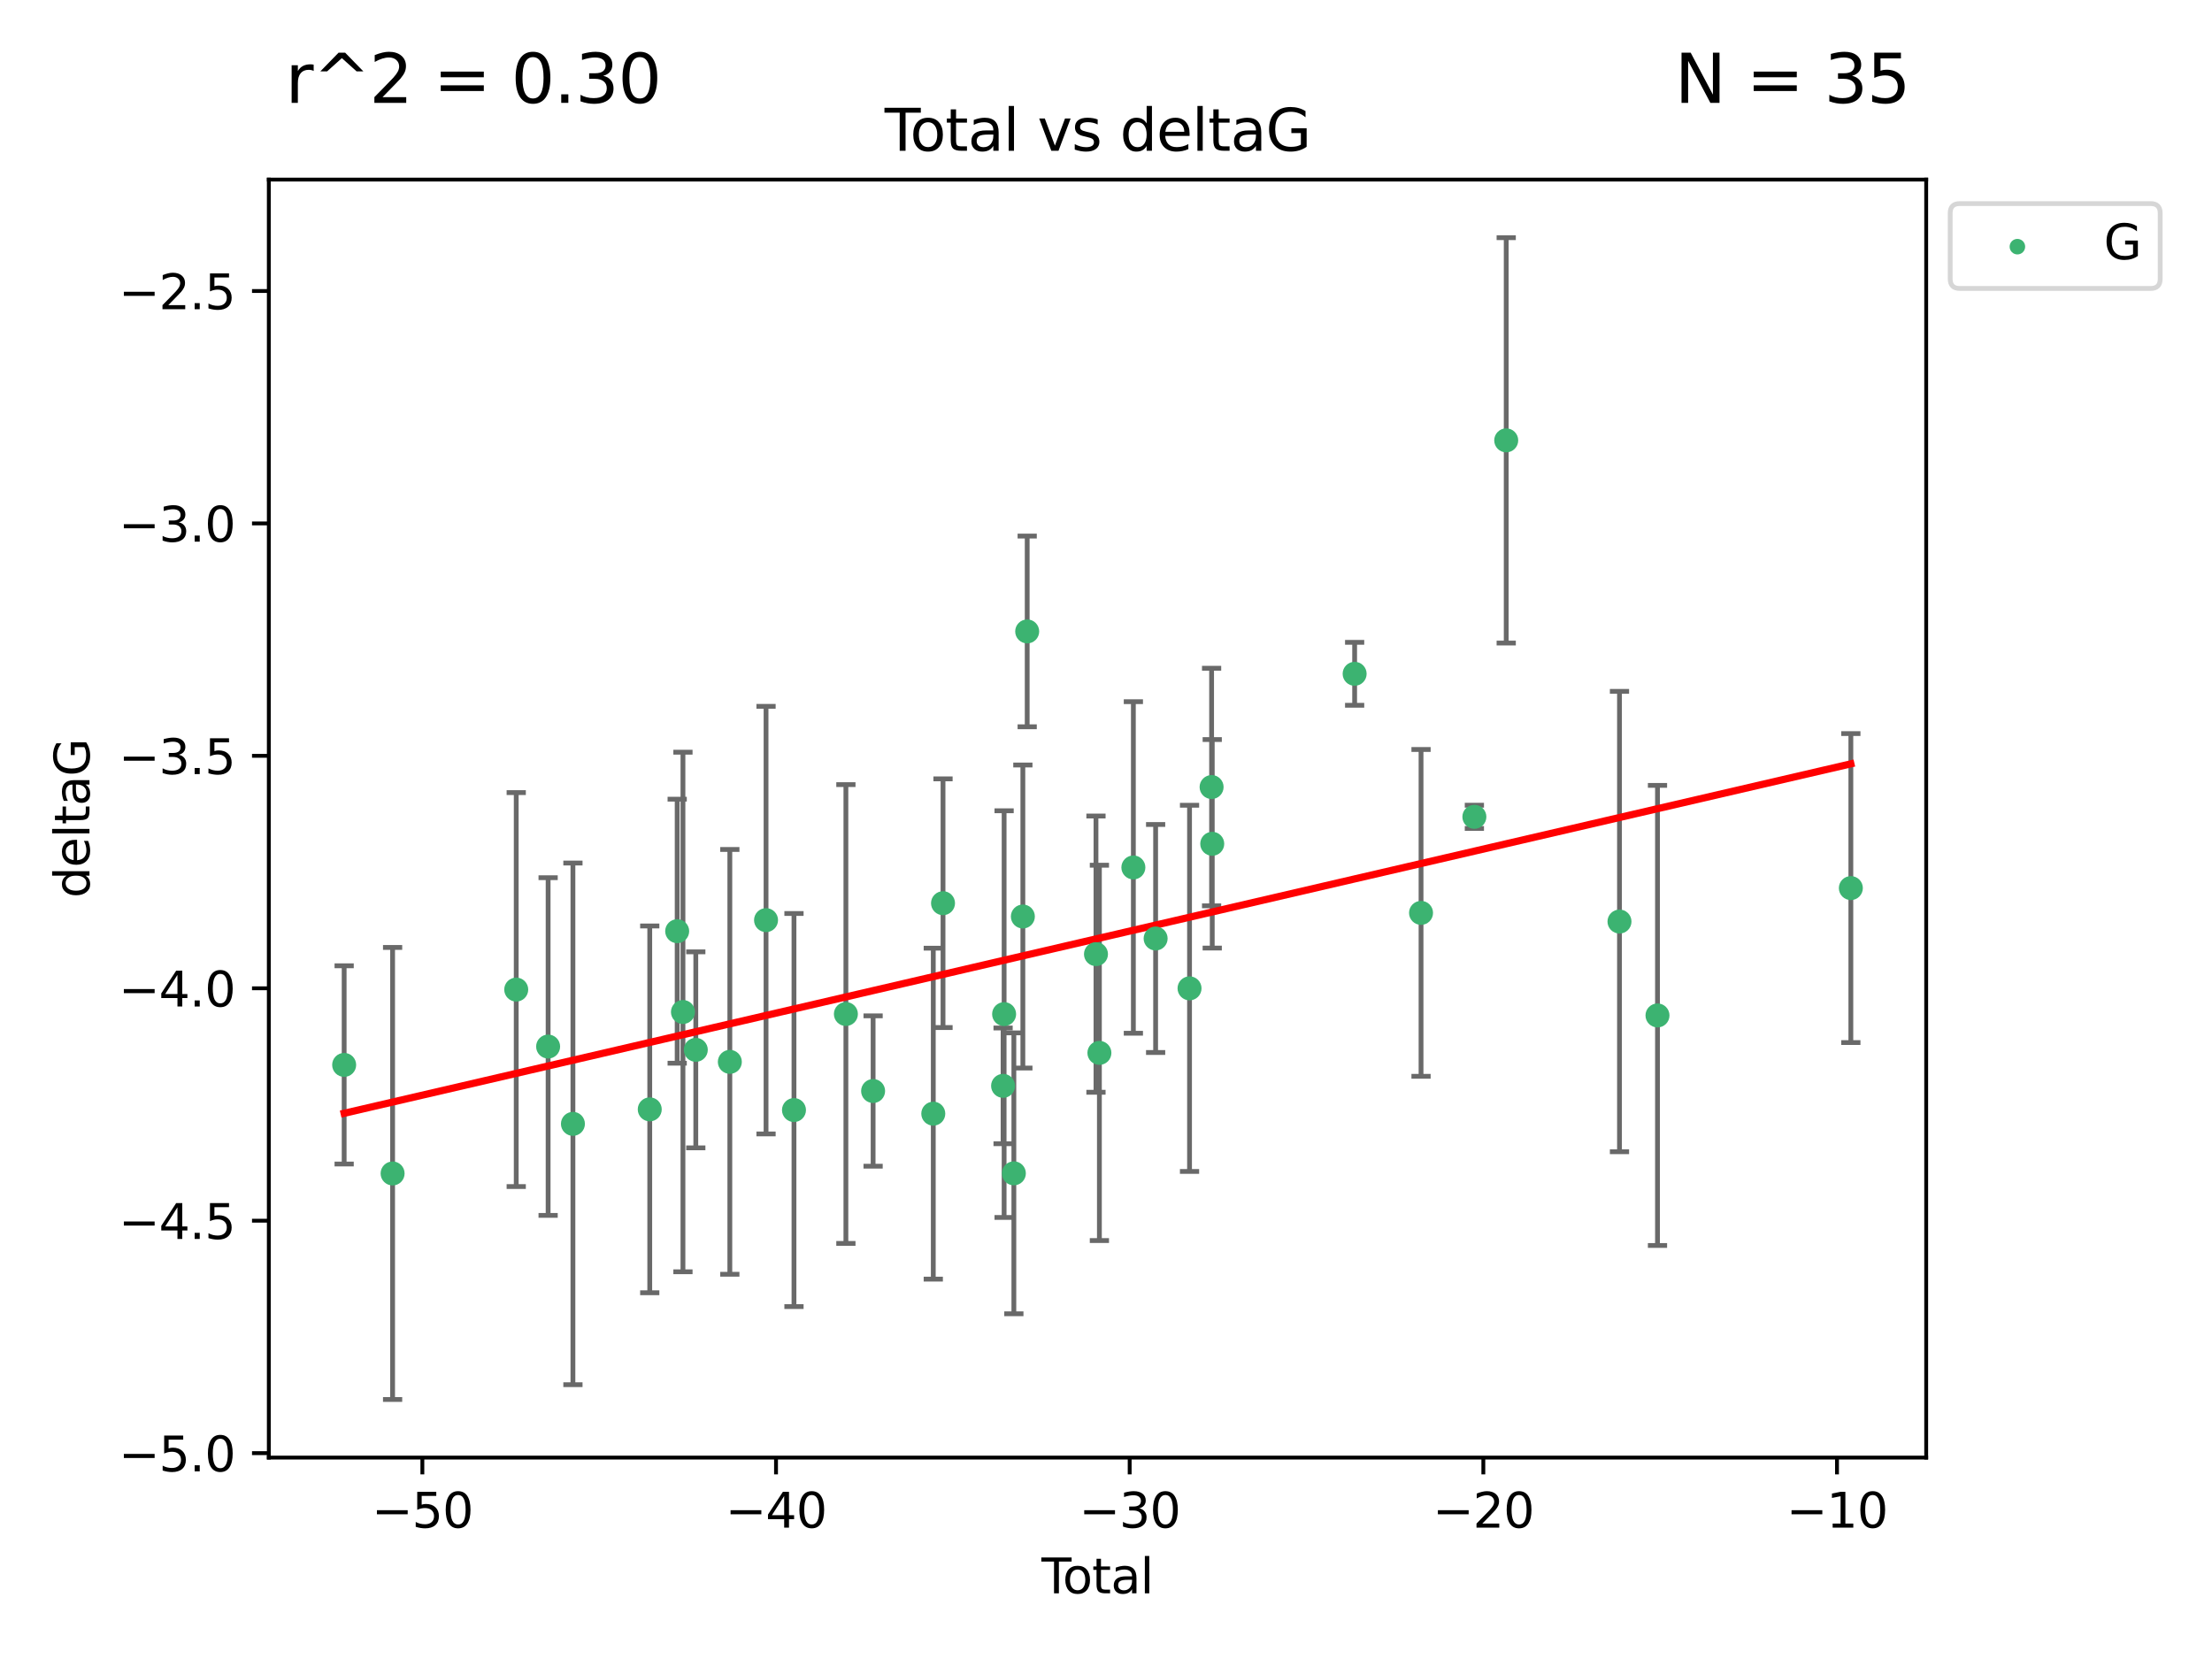 <?xml version="1.0" encoding="utf-8" standalone="no"?>
<!DOCTYPE svg PUBLIC "-//W3C//DTD SVG 1.1//EN"
  "http://www.w3.org/Graphics/SVG/1.1/DTD/svg11.dtd">
<svg xmlns:xlink="http://www.w3.org/1999/xlink" width="460.8pt" height="345.6pt" viewBox="0 0 460.8 345.6" xmlns="http://www.w3.org/2000/svg" version="1.1">
 <defs>
  <style type="text/css">*{stroke-linejoin: round; stroke-linecap: butt}</style>
 </defs>
 <g id="figure_1">
  <g id="patch_1">
   <path d="M 0 345.6 
L 460.8 345.6 
L 460.8 0 
L 0 0 
z
" style="fill: #ffffff"/>
  </g>
  <g id="axes_1">
   <g id="patch_2">
    <path d="M 56 303.64 
L 401.26 303.64 
L 401.26 37.411 
L 56 37.411 
z
" style="fill: #ffffff"/>
   </g>
   <g id="PathCollection_1">
    <defs>
     <path id="m70a563e02a" d="M 0 1.118 
C 0.297 1.118 0.581 1 0.791 0.791 
C 1 0.581 1.118 0.297 1.118 0 
C 1.118 -0.297 1 -0.581 0.791 -0.791 
C 0.581 -1 0.297 -1.118 0 -1.118 
C -0.297 -1.118 -0.581 -1 -0.791 -0.791 
C -1 -0.581 -1.118 -0.297 -1.118 0 
C -1.118 0.297 -1 0.581 -0.791 0.791 
C -0.581 1 -0.297 1.118 0 1.118 
z
" style="stroke: #3cb371"/>
    </defs>
    <g clip-path="url(#pcbecdd62db)">
     <use xlink:href="#m70a563e02a" x="71.694" y="221.839" style="fill: #3cb371; stroke: #3cb371"/>
     <use xlink:href="#m70a563e02a" x="81.786" y="244.454" style="fill: #3cb371; stroke: #3cb371"/>
     <use xlink:href="#m70a563e02a" x="107.539" y="206.146" style="fill: #3cb371; stroke: #3cb371"/>
     <use xlink:href="#m70a563e02a" x="114.184" y="218.017" style="fill: #3cb371; stroke: #3cb371"/>
     <use xlink:href="#m70a563e02a" x="119.351" y="234.121" style="fill: #3cb371; stroke: #3cb371"/>
     <use xlink:href="#m70a563e02a" x="135.354" y="231.1" style="fill: #3cb371; stroke: #3cb371"/>
     <use xlink:href="#m70a563e02a" x="141.069" y="193.984" style="fill: #3cb371; stroke: #3cb371"/>
     <use xlink:href="#m70a563e02a" x="142.271" y="210.816" style="fill: #3cb371; stroke: #3cb371"/>
     <use xlink:href="#m70a563e02a" x="144.947" y="218.701" style="fill: #3cb371; stroke: #3cb371"/>
     <use xlink:href="#m70a563e02a" x="152.038" y="221.206" style="fill: #3cb371; stroke: #3cb371"/>
     <use xlink:href="#m70a563e02a" x="159.58" y="191.682" style="fill: #3cb371; stroke: #3cb371"/>
     <use xlink:href="#m70a563e02a" x="165.4" y="231.244" style="fill: #3cb371; stroke: #3cb371"/>
     <use xlink:href="#m70a563e02a" x="176.215" y="211.237" style="fill: #3cb371; stroke: #3cb371"/>
     <use xlink:href="#m70a563e02a" x="181.884" y="227.278" style="fill: #3cb371; stroke: #3cb371"/>
     <use xlink:href="#m70a563e02a" x="194.42" y="231.996" style="fill: #3cb371; stroke: #3cb371"/>
     <use xlink:href="#m70a563e02a" x="196.448" y="188.152" style="fill: #3cb371; stroke: #3cb371"/>
     <use xlink:href="#m70a563e02a" x="208.962" y="226.203" style="fill: #3cb371; stroke: #3cb371"/>
     <use xlink:href="#m70a563e02a" x="209.175" y="211.258" style="fill: #3cb371; stroke: #3cb371"/>
     <use xlink:href="#m70a563e02a" x="211.206" y="244.427" style="fill: #3cb371; stroke: #3cb371"/>
     <use xlink:href="#m70a563e02a" x="213.081" y="190.925" style="fill: #3cb371; stroke: #3cb371"/>
     <use xlink:href="#m70a563e02a" x="213.983" y="131.536" style="fill: #3cb371; stroke: #3cb371"/>
     <use xlink:href="#m70a563e02a" x="228.311" y="198.764" style="fill: #3cb371; stroke: #3cb371"/>
     <use xlink:href="#m70a563e02a" x="229.025" y="219.335" style="fill: #3cb371; stroke: #3cb371"/>
     <use xlink:href="#m70a563e02a" x="236.102" y="180.705" style="fill: #3cb371; stroke: #3cb371"/>
     <use xlink:href="#m70a563e02a" x="240.738" y="195.507" style="fill: #3cb371; stroke: #3cb371"/>
     <use xlink:href="#m70a563e02a" x="247.802" y="205.891" style="fill: #3cb371; stroke: #3cb371"/>
     <use xlink:href="#m70a563e02a" x="252.398" y="163.954" style="fill: #3cb371; stroke: #3cb371"/>
     <use xlink:href="#m70a563e02a" x="252.531" y="175.78" style="fill: #3cb371; stroke: #3cb371"/>
     <use xlink:href="#m70a563e02a" x="282.195" y="140.365" style="fill: #3cb371; stroke: #3cb371"/>
     <use xlink:href="#m70a563e02a" x="296.028" y="190.172" style="fill: #3cb371; stroke: #3cb371"/>
     <use xlink:href="#m70a563e02a" x="307.139" y="170.16" style="fill: #3cb371; stroke: #3cb371"/>
     <use xlink:href="#m70a563e02a" x="313.772" y="91.737" style="fill: #3cb371; stroke: #3cb371"/>
     <use xlink:href="#m70a563e02a" x="337.369" y="191.977" style="fill: #3cb371; stroke: #3cb371"/>
     <use xlink:href="#m70a563e02a" x="345.286" y="211.534" style="fill: #3cb371; stroke: #3cb371"/>
     <use xlink:href="#m70a563e02a" x="385.566" y="185.004" style="fill: #3cb371; stroke: #3cb371"/>
    </g>
   </g>
   <g id="matplotlib.axis_1">
    <g id="xtick_1">
     <g id="line2d_1">
      <defs>
       <path id="mdb8e147b6c" d="M 0 0 
L 0 3.5 
" style="stroke: #000000; stroke-width: 0.8"/>
      </defs>
      <g>
       <use xlink:href="#mdb8e147b6c" x="87.986" y="303.64" style="stroke: #000000; stroke-width: 0.8"/>
      </g>
     </g>
     <g id="text_1">
      <!-- −50 -->
      <g transform="translate(77.434 318.238)scale(0.1 -0.1)">
       <defs>
        <path id="DejaVuSans-2212" d="M 678 2272 
L 4684 2272 
L 4684 1741 
L 678 1741 
L 678 2272 
z
" transform="scale(0.016)"/>
        <path id="DejaVuSans-35" d="M 691 4666 
L 3169 4666 
L 3169 4134 
L 1269 4134 
L 1269 2991 
Q 1406 3038 1543 3061 
Q 1681 3084 1819 3084 
Q 2600 3084 3056 2656 
Q 3513 2228 3513 1497 
Q 3513 744 3044 326 
Q 2575 -91 1722 -91 
Q 1428 -91 1123 -41 
Q 819 9 494 109 
L 494 744 
Q 775 591 1075 516 
Q 1375 441 1709 441 
Q 2250 441 2565 725 
Q 2881 1009 2881 1497 
Q 2881 1984 2565 2268 
Q 2250 2553 1709 2553 
Q 1456 2553 1204 2497 
Q 953 2441 691 2322 
L 691 4666 
z
" transform="scale(0.016)"/>
        <path id="DejaVuSans-30" d="M 2034 4250 
Q 1547 4250 1301 3770 
Q 1056 3291 1056 2328 
Q 1056 1369 1301 889 
Q 1547 409 2034 409 
Q 2525 409 2770 889 
Q 3016 1369 3016 2328 
Q 3016 3291 2770 3770 
Q 2525 4250 2034 4250 
z
M 2034 4750 
Q 2819 4750 3233 4129 
Q 3647 3509 3647 2328 
Q 3647 1150 3233 529 
Q 2819 -91 2034 -91 
Q 1250 -91 836 529 
Q 422 1150 422 2328 
Q 422 3509 836 4129 
Q 1250 4750 2034 4750 
z
" transform="scale(0.016)"/>
       </defs>
       <use xlink:href="#DejaVuSans-2212"/>
       <use xlink:href="#DejaVuSans-35" x="83.789"/>
       <use xlink:href="#DejaVuSans-30" x="147.412"/>
      </g>
     </g>
    </g>
    <g id="xtick_2">
     <g id="line2d_2">
      <g>
       <use xlink:href="#mdb8e147b6c" x="161.659" y="303.64" style="stroke: #000000; stroke-width: 0.8"/>
      </g>
     </g>
     <g id="text_2">
      <!-- −40 -->
      <g transform="translate(151.107 318.238)scale(0.1 -0.1)">
       <defs>
        <path id="DejaVuSans-34" d="M 2419 4116 
L 825 1625 
L 2419 1625 
L 2419 4116 
z
M 2253 4666 
L 3047 4666 
L 3047 1625 
L 3713 1625 
L 3713 1100 
L 3047 1100 
L 3047 0 
L 2419 0 
L 2419 1100 
L 313 1100 
L 313 1709 
L 2253 4666 
z
" transform="scale(0.016)"/>
       </defs>
       <use xlink:href="#DejaVuSans-2212"/>
       <use xlink:href="#DejaVuSans-34" x="83.789"/>
       <use xlink:href="#DejaVuSans-30" x="147.412"/>
      </g>
     </g>
    </g>
    <g id="xtick_3">
     <g id="line2d_3">
      <g>
       <use xlink:href="#mdb8e147b6c" x="235.332" y="303.64" style="stroke: #000000; stroke-width: 0.8"/>
      </g>
     </g>
     <g id="text_3">
      <!-- −30 -->
      <g transform="translate(224.78 318.238)scale(0.1 -0.1)">
       <defs>
        <path id="DejaVuSans-33" d="M 2597 2516 
Q 3050 2419 3304 2112 
Q 3559 1806 3559 1356 
Q 3559 666 3084 287 
Q 2609 -91 1734 -91 
Q 1441 -91 1130 -33 
Q 819 25 488 141 
L 488 750 
Q 750 597 1062 519 
Q 1375 441 1716 441 
Q 2309 441 2620 675 
Q 2931 909 2931 1356 
Q 2931 1769 2642 2001 
Q 2353 2234 1838 2234 
L 1294 2234 
L 1294 2753 
L 1863 2753 
Q 2328 2753 2575 2939 
Q 2822 3125 2822 3475 
Q 2822 3834 2567 4026 
Q 2313 4219 1838 4219 
Q 1578 4219 1281 4162 
Q 984 4106 628 3988 
L 628 4550 
Q 988 4650 1302 4700 
Q 1616 4750 1894 4750 
Q 2613 4750 3031 4423 
Q 3450 4097 3450 3541 
Q 3450 3153 3228 2886 
Q 3006 2619 2597 2516 
z
" transform="scale(0.016)"/>
       </defs>
       <use xlink:href="#DejaVuSans-2212"/>
       <use xlink:href="#DejaVuSans-33" x="83.789"/>
       <use xlink:href="#DejaVuSans-30" x="147.412"/>
      </g>
     </g>
    </g>
    <g id="xtick_4">
     <g id="line2d_4">
      <g>
       <use xlink:href="#mdb8e147b6c" x="309.006" y="303.64" style="stroke: #000000; stroke-width: 0.8"/>
      </g>
     </g>
     <g id="text_4">
      <!-- −20 -->
      <g transform="translate(298.453 318.238)scale(0.1 -0.1)">
       <defs>
        <path id="DejaVuSans-32" d="M 1228 531 
L 3431 531 
L 3431 0 
L 469 0 
L 469 531 
Q 828 903 1448 1529 
Q 2069 2156 2228 2338 
Q 2531 2678 2651 2914 
Q 2772 3150 2772 3378 
Q 2772 3750 2511 3984 
Q 2250 4219 1831 4219 
Q 1534 4219 1204 4116 
Q 875 4013 500 3803 
L 500 4441 
Q 881 4594 1212 4672 
Q 1544 4750 1819 4750 
Q 2544 4750 2975 4387 
Q 3406 4025 3406 3419 
Q 3406 3131 3298 2873 
Q 3191 2616 2906 2266 
Q 2828 2175 2409 1742 
Q 1991 1309 1228 531 
z
" transform="scale(0.016)"/>
       </defs>
       <use xlink:href="#DejaVuSans-2212"/>
       <use xlink:href="#DejaVuSans-32" x="83.789"/>
       <use xlink:href="#DejaVuSans-30" x="147.412"/>
      </g>
     </g>
    </g>
    <g id="xtick_5">
     <g id="line2d_5">
      <g>
       <use xlink:href="#mdb8e147b6c" x="382.679" y="303.64" style="stroke: #000000; stroke-width: 0.8"/>
      </g>
     </g>
     <g id="text_5">
      <!-- −10 -->
      <g transform="translate(372.126 318.238)scale(0.1 -0.1)">
       <defs>
        <path id="DejaVuSans-31" d="M 794 531 
L 1825 531 
L 1825 4091 
L 703 3866 
L 703 4441 
L 1819 4666 
L 2450 4666 
L 2450 531 
L 3481 531 
L 3481 0 
L 794 0 
L 794 531 
z
" transform="scale(0.016)"/>
       </defs>
       <use xlink:href="#DejaVuSans-2212"/>
       <use xlink:href="#DejaVuSans-31" x="83.789"/>
       <use xlink:href="#DejaVuSans-30" x="147.412"/>
      </g>
     </g>
    </g>
    <g id="text_6">
     <!-- Total -->
     <g transform="translate(216.953 331.917)scale(0.1 -0.1)">
      <defs>
       <path id="DejaVuSans-54" d="M -19 4666 
L 3928 4666 
L 3928 4134 
L 2272 4134 
L 2272 0 
L 1638 0 
L 1638 4134 
L -19 4134 
L -19 4666 
z
" transform="scale(0.016)"/>
       <path id="DejaVuSans-6f" d="M 1959 3097 
Q 1497 3097 1228 2736 
Q 959 2375 959 1747 
Q 959 1119 1226 758 
Q 1494 397 1959 397 
Q 2419 397 2687 759 
Q 2956 1122 2956 1747 
Q 2956 2369 2687 2733 
Q 2419 3097 1959 3097 
z
M 1959 3584 
Q 2709 3584 3137 3096 
Q 3566 2609 3566 1747 
Q 3566 888 3137 398 
Q 2709 -91 1959 -91 
Q 1206 -91 779 398 
Q 353 888 353 1747 
Q 353 2609 779 3096 
Q 1206 3584 1959 3584 
z
" transform="scale(0.016)"/>
       <path id="DejaVuSans-74" d="M 1172 4494 
L 1172 3500 
L 2356 3500 
L 2356 3053 
L 1172 3053 
L 1172 1153 
Q 1172 725 1289 603 
Q 1406 481 1766 481 
L 2356 481 
L 2356 0 
L 1766 0 
Q 1100 0 847 248 
Q 594 497 594 1153 
L 594 3053 
L 172 3053 
L 172 3500 
L 594 3500 
L 594 4494 
L 1172 4494 
z
" transform="scale(0.016)"/>
       <path id="DejaVuSans-61" d="M 2194 1759 
Q 1497 1759 1228 1600 
Q 959 1441 959 1056 
Q 959 750 1161 570 
Q 1363 391 1709 391 
Q 2188 391 2477 730 
Q 2766 1069 2766 1631 
L 2766 1759 
L 2194 1759 
z
M 3341 1997 
L 3341 0 
L 2766 0 
L 2766 531 
Q 2569 213 2275 61 
Q 1981 -91 1556 -91 
Q 1019 -91 701 211 
Q 384 513 384 1019 
Q 384 1609 779 1909 
Q 1175 2209 1959 2209 
L 2766 2209 
L 2766 2266 
Q 2766 2663 2505 2880 
Q 2244 3097 1772 3097 
Q 1472 3097 1187 3025 
Q 903 2953 641 2809 
L 641 3341 
Q 956 3463 1253 3523 
Q 1550 3584 1831 3584 
Q 2591 3584 2966 3190 
Q 3341 2797 3341 1997 
z
" transform="scale(0.016)"/>
       <path id="DejaVuSans-6c" d="M 603 4863 
L 1178 4863 
L 1178 0 
L 603 0 
L 603 4863 
z
" transform="scale(0.016)"/>
      </defs>
      <use xlink:href="#DejaVuSans-54"/>
      <use xlink:href="#DejaVuSans-6f" x="44.084"/>
      <use xlink:href="#DejaVuSans-74" x="105.266"/>
      <use xlink:href="#DejaVuSans-61" x="144.475"/>
      <use xlink:href="#DejaVuSans-6c" x="205.754"/>
     </g>
    </g>
   </g>
   <g id="matplotlib.axis_2">
    <g id="ytick_1">
     <g id="line2d_6">
      <defs>
       <path id="mb7f169734a" d="M 0 0 
L -3.5 0 
" style="stroke: #000000; stroke-width: 0.8"/>
      </defs>
      <g>
       <use xlink:href="#mb7f169734a" x="56" y="302.714" style="stroke: #000000; stroke-width: 0.8"/>
      </g>
     </g>
     <g id="text_7">
      <!-- −5.0 -->
      <g transform="translate(24.717 306.513)scale(0.1 -0.1)">
       <defs>
        <path id="DejaVuSans-2e" d="M 684 794 
L 1344 794 
L 1344 0 
L 684 0 
L 684 794 
z
" transform="scale(0.016)"/>
       </defs>
       <use xlink:href="#DejaVuSans-2212"/>
       <use xlink:href="#DejaVuSans-35" x="83.789"/>
       <use xlink:href="#DejaVuSans-2e" x="147.412"/>
       <use xlink:href="#DejaVuSans-30" x="179.199"/>
      </g>
     </g>
    </g>
    <g id="ytick_2">
     <g id="line2d_7">
      <g>
       <use xlink:href="#mb7f169734a" x="56" y="254.295" style="stroke: #000000; stroke-width: 0.8"/>
      </g>
     </g>
     <g id="text_8">
      <!-- −4.5 -->
      <g transform="translate(24.717 258.094)scale(0.1 -0.1)">
       <use xlink:href="#DejaVuSans-2212"/>
       <use xlink:href="#DejaVuSans-34" x="83.789"/>
       <use xlink:href="#DejaVuSans-2e" x="147.412"/>
       <use xlink:href="#DejaVuSans-35" x="179.199"/>
      </g>
     </g>
    </g>
    <g id="ytick_3">
     <g id="line2d_8">
      <g>
       <use xlink:href="#mb7f169734a" x="56" y="205.876" style="stroke: #000000; stroke-width: 0.8"/>
      </g>
     </g>
     <g id="text_9">
      <!-- −4.0 -->
      <g transform="translate(24.717 209.675)scale(0.1 -0.1)">
       <use xlink:href="#DejaVuSans-2212"/>
       <use xlink:href="#DejaVuSans-34" x="83.789"/>
       <use xlink:href="#DejaVuSans-2e" x="147.412"/>
       <use xlink:href="#DejaVuSans-30" x="179.199"/>
      </g>
     </g>
    </g>
    <g id="ytick_4">
     <g id="line2d_9">
      <g>
       <use xlink:href="#mb7f169734a" x="56" y="157.456" style="stroke: #000000; stroke-width: 0.8"/>
      </g>
     </g>
     <g id="text_10">
      <!-- −3.5 -->
      <g transform="translate(24.717 161.256)scale(0.1 -0.1)">
       <use xlink:href="#DejaVuSans-2212"/>
       <use xlink:href="#DejaVuSans-33" x="83.789"/>
       <use xlink:href="#DejaVuSans-2e" x="147.412"/>
       <use xlink:href="#DejaVuSans-35" x="179.199"/>
      </g>
     </g>
    </g>
    <g id="ytick_5">
     <g id="line2d_10">
      <g>
       <use xlink:href="#mb7f169734a" x="56" y="109.037" style="stroke: #000000; stroke-width: 0.8"/>
      </g>
     </g>
     <g id="text_11">
      <!-- −3.0 -->
      <g transform="translate(24.717 112.837)scale(0.1 -0.1)">
       <use xlink:href="#DejaVuSans-2212"/>
       <use xlink:href="#DejaVuSans-33" x="83.789"/>
       <use xlink:href="#DejaVuSans-2e" x="147.412"/>
       <use xlink:href="#DejaVuSans-30" x="179.199"/>
      </g>
     </g>
    </g>
    <g id="ytick_6">
     <g id="line2d_11">
      <g>
       <use xlink:href="#mb7f169734a" x="56" y="60.618" style="stroke: #000000; stroke-width: 0.8"/>
      </g>
     </g>
     <g id="text_12">
      <!-- −2.5 -->
      <g transform="translate(24.717 64.417)scale(0.1 -0.1)">
       <use xlink:href="#DejaVuSans-2212"/>
       <use xlink:href="#DejaVuSans-32" x="83.789"/>
       <use xlink:href="#DejaVuSans-2e" x="147.412"/>
       <use xlink:href="#DejaVuSans-35" x="179.199"/>
      </g>
     </g>
    </g>
    <g id="text_13">
     <!-- deltaG -->
     <g transform="translate(18.637 187.064)rotate(-90)scale(0.1 -0.1)">
      <defs>
       <path id="DejaVuSans-64" d="M 2906 2969 
L 2906 4863 
L 3481 4863 
L 3481 0 
L 2906 0 
L 2906 525 
Q 2725 213 2448 61 
Q 2172 -91 1784 -91 
Q 1150 -91 751 415 
Q 353 922 353 1747 
Q 353 2572 751 3078 
Q 1150 3584 1784 3584 
Q 2172 3584 2448 3432 
Q 2725 3281 2906 2969 
z
M 947 1747 
Q 947 1113 1208 752 
Q 1469 391 1925 391 
Q 2381 391 2643 752 
Q 2906 1113 2906 1747 
Q 2906 2381 2643 2742 
Q 2381 3103 1925 3103 
Q 1469 3103 1208 2742 
Q 947 2381 947 1747 
z
" transform="scale(0.016)"/>
       <path id="DejaVuSans-65" d="M 3597 1894 
L 3597 1613 
L 953 1613 
Q 991 1019 1311 708 
Q 1631 397 2203 397 
Q 2534 397 2845 478 
Q 3156 559 3463 722 
L 3463 178 
Q 3153 47 2828 -22 
Q 2503 -91 2169 -91 
Q 1331 -91 842 396 
Q 353 884 353 1716 
Q 353 2575 817 3079 
Q 1281 3584 2069 3584 
Q 2775 3584 3186 3129 
Q 3597 2675 3597 1894 
z
M 3022 2063 
Q 3016 2534 2758 2815 
Q 2500 3097 2075 3097 
Q 1594 3097 1305 2825 
Q 1016 2553 972 2059 
L 3022 2063 
z
" transform="scale(0.016)"/>
       <path id="DejaVuSans-47" d="M 3809 666 
L 3809 1919 
L 2778 1919 
L 2778 2438 
L 4434 2438 
L 4434 434 
Q 4069 175 3628 42 
Q 3188 -91 2688 -91 
Q 1594 -91 976 548 
Q 359 1188 359 2328 
Q 359 3472 976 4111 
Q 1594 4750 2688 4750 
Q 3144 4750 3555 4637 
Q 3966 4525 4313 4306 
L 4313 3634 
Q 3963 3931 3569 4081 
Q 3175 4231 2741 4231 
Q 1884 4231 1454 3753 
Q 1025 3275 1025 2328 
Q 1025 1384 1454 906 
Q 1884 428 2741 428 
Q 3075 428 3337 486 
Q 3600 544 3809 666 
z
" transform="scale(0.016)"/>
      </defs>
      <use xlink:href="#DejaVuSans-64"/>
      <use xlink:href="#DejaVuSans-65" x="63.477"/>
      <use xlink:href="#DejaVuSans-6c" x="125"/>
      <use xlink:href="#DejaVuSans-74" x="152.783"/>
      <use xlink:href="#DejaVuSans-61" x="191.992"/>
      <use xlink:href="#DejaVuSans-47" x="253.271"/>
     </g>
    </g>
   </g>
   <g id="LineCollection_1">
    <path d="M 71.694 242.486 
L 71.694 201.192 
" clip-path="url(#pcbecdd62db)" style="fill: none; stroke: #696969"/>
    <path d="M 81.786 291.539 
L 81.786 197.37 
" clip-path="url(#pcbecdd62db)" style="fill: none; stroke: #696969"/>
    <path d="M 107.539 247.18 
L 107.539 165.112 
" clip-path="url(#pcbecdd62db)" style="fill: none; stroke: #696969"/>
    <path d="M 114.184 253.19 
L 114.184 182.843 
" clip-path="url(#pcbecdd62db)" style="fill: none; stroke: #696969"/>
    <path d="M 119.351 288.458 
L 119.351 179.784 
" clip-path="url(#pcbecdd62db)" style="fill: none; stroke: #696969"/>
    <path d="M 135.354 269.304 
L 135.354 192.895 
" clip-path="url(#pcbecdd62db)" style="fill: none; stroke: #696969"/>
    <path d="M 141.069 221.488 
L 141.069 166.48 
" clip-path="url(#pcbecdd62db)" style="fill: none; stroke: #696969"/>
    <path d="M 142.271 264.935 
L 142.271 156.697 
" clip-path="url(#pcbecdd62db)" style="fill: none; stroke: #696969"/>
    <path d="M 144.947 239.121 
L 144.947 198.282 
" clip-path="url(#pcbecdd62db)" style="fill: none; stroke: #696969"/>
    <path d="M 152.038 265.453 
L 152.038 176.958 
" clip-path="url(#pcbecdd62db)" style="fill: none; stroke: #696969"/>
    <path d="M 159.58 236.221 
L 159.58 147.143 
" clip-path="url(#pcbecdd62db)" style="fill: none; stroke: #696969"/>
    <path d="M 165.4 272.186 
L 165.4 190.302 
" clip-path="url(#pcbecdd62db)" style="fill: none; stroke: #696969"/>
    <path d="M 176.215 259.022 
L 176.215 163.451 
" clip-path="url(#pcbecdd62db)" style="fill: none; stroke: #696969"/>
    <path d="M 181.884 242.937 
L 181.884 211.62 
" clip-path="url(#pcbecdd62db)" style="fill: none; stroke: #696969"/>
    <path d="M 194.42 266.465 
L 194.42 197.526 
" clip-path="url(#pcbecdd62db)" style="fill: none; stroke: #696969"/>
    <path d="M 196.448 214.056 
L 196.448 162.249 
" clip-path="url(#pcbecdd62db)" style="fill: none; stroke: #696969"/>
    <path d="M 208.962 238.261 
L 208.962 214.145 
" clip-path="url(#pcbecdd62db)" style="fill: none; stroke: #696969"/>
    <path d="M 209.175 253.617 
L 209.175 168.899 
" clip-path="url(#pcbecdd62db)" style="fill: none; stroke: #696969"/>
    <path d="M 211.206 273.681 
L 211.206 215.173 
" clip-path="url(#pcbecdd62db)" style="fill: none; stroke: #696969"/>
    <path d="M 213.081 222.489 
L 213.081 159.361 
" clip-path="url(#pcbecdd62db)" style="fill: none; stroke: #696969"/>
    <path d="M 213.983 151.399 
L 213.983 111.672 
" clip-path="url(#pcbecdd62db)" style="fill: none; stroke: #696969"/>
    <path d="M 228.311 227.537 
L 228.311 169.991 
" clip-path="url(#pcbecdd62db)" style="fill: none; stroke: #696969"/>
    <path d="M 229.025 258.429 
L 229.025 180.24 
" clip-path="url(#pcbecdd62db)" style="fill: none; stroke: #696969"/>
    <path d="M 236.102 215.241 
L 236.102 146.169 
" clip-path="url(#pcbecdd62db)" style="fill: none; stroke: #696969"/>
    <path d="M 240.738 219.255 
L 240.738 171.758 
" clip-path="url(#pcbecdd62db)" style="fill: none; stroke: #696969"/>
    <path d="M 247.802 244.031 
L 247.802 167.751 
" clip-path="url(#pcbecdd62db)" style="fill: none; stroke: #696969"/>
    <path d="M 252.398 188.697 
L 252.398 139.212 
" clip-path="url(#pcbecdd62db)" style="fill: none; stroke: #696969"/>
    <path d="M 252.531 197.499 
L 252.531 154.062 
" clip-path="url(#pcbecdd62db)" style="fill: none; stroke: #696969"/>
    <path d="M 282.195 146.921 
L 282.195 133.808 
" clip-path="url(#pcbecdd62db)" style="fill: none; stroke: #696969"/>
    <path d="M 296.028 224.211 
L 296.028 156.133 
" clip-path="url(#pcbecdd62db)" style="fill: none; stroke: #696969"/>
    <path d="M 307.139 172.577 
L 307.139 167.743 
" clip-path="url(#pcbecdd62db)" style="fill: none; stroke: #696969"/>
    <path d="M 313.772 133.961 
L 313.772 49.513 
" clip-path="url(#pcbecdd62db)" style="fill: none; stroke: #696969"/>
    <path d="M 337.369 239.933 
L 337.369 144.021 
" clip-path="url(#pcbecdd62db)" style="fill: none; stroke: #696969"/>
    <path d="M 345.286 259.458 
L 345.286 163.611 
" clip-path="url(#pcbecdd62db)" style="fill: none; stroke: #696969"/>
    <path d="M 385.566 217.186 
L 385.566 152.823 
" clip-path="url(#pcbecdd62db)" style="fill: none; stroke: #696969"/>
   </g>
   <g id="line2d_12">
    <defs>
     <path id="m4e22395d2d" d="M 2 0 
L -2 -0 
" style="stroke: #696969"/>
    </defs>
    <g clip-path="url(#pcbecdd62db)">
     <use xlink:href="#m4e22395d2d" x="71.694" y="242.486" style="fill: #696969; stroke: #696969"/>
     <use xlink:href="#m4e22395d2d" x="81.786" y="291.539" style="fill: #696969; stroke: #696969"/>
     <use xlink:href="#m4e22395d2d" x="107.539" y="247.18" style="fill: #696969; stroke: #696969"/>
     <use xlink:href="#m4e22395d2d" x="114.184" y="253.19" style="fill: #696969; stroke: #696969"/>
     <use xlink:href="#m4e22395d2d" x="119.351" y="288.458" style="fill: #696969; stroke: #696969"/>
     <use xlink:href="#m4e22395d2d" x="135.354" y="269.304" style="fill: #696969; stroke: #696969"/>
     <use xlink:href="#m4e22395d2d" x="141.069" y="221.488" style="fill: #696969; stroke: #696969"/>
     <use xlink:href="#m4e22395d2d" x="142.271" y="264.935" style="fill: #696969; stroke: #696969"/>
     <use xlink:href="#m4e22395d2d" x="144.947" y="239.121" style="fill: #696969; stroke: #696969"/>
     <use xlink:href="#m4e22395d2d" x="152.038" y="265.453" style="fill: #696969; stroke: #696969"/>
     <use xlink:href="#m4e22395d2d" x="159.58" y="236.221" style="fill: #696969; stroke: #696969"/>
     <use xlink:href="#m4e22395d2d" x="165.4" y="272.186" style="fill: #696969; stroke: #696969"/>
     <use xlink:href="#m4e22395d2d" x="176.215" y="259.022" style="fill: #696969; stroke: #696969"/>
     <use xlink:href="#m4e22395d2d" x="181.884" y="242.937" style="fill: #696969; stroke: #696969"/>
     <use xlink:href="#m4e22395d2d" x="194.42" y="266.465" style="fill: #696969; stroke: #696969"/>
     <use xlink:href="#m4e22395d2d" x="196.448" y="214.056" style="fill: #696969; stroke: #696969"/>
     <use xlink:href="#m4e22395d2d" x="208.962" y="238.261" style="fill: #696969; stroke: #696969"/>
     <use xlink:href="#m4e22395d2d" x="209.175" y="253.617" style="fill: #696969; stroke: #696969"/>
     <use xlink:href="#m4e22395d2d" x="211.206" y="273.681" style="fill: #696969; stroke: #696969"/>
     <use xlink:href="#m4e22395d2d" x="213.081" y="222.489" style="fill: #696969; stroke: #696969"/>
     <use xlink:href="#m4e22395d2d" x="213.983" y="151.399" style="fill: #696969; stroke: #696969"/>
     <use xlink:href="#m4e22395d2d" x="228.311" y="227.537" style="fill: #696969; stroke: #696969"/>
     <use xlink:href="#m4e22395d2d" x="229.025" y="258.429" style="fill: #696969; stroke: #696969"/>
     <use xlink:href="#m4e22395d2d" x="236.102" y="215.241" style="fill: #696969; stroke: #696969"/>
     <use xlink:href="#m4e22395d2d" x="240.738" y="219.255" style="fill: #696969; stroke: #696969"/>
     <use xlink:href="#m4e22395d2d" x="247.802" y="244.031" style="fill: #696969; stroke: #696969"/>
     <use xlink:href="#m4e22395d2d" x="252.398" y="188.697" style="fill: #696969; stroke: #696969"/>
     <use xlink:href="#m4e22395d2d" x="252.531" y="197.499" style="fill: #696969; stroke: #696969"/>
     <use xlink:href="#m4e22395d2d" x="282.195" y="146.921" style="fill: #696969; stroke: #696969"/>
     <use xlink:href="#m4e22395d2d" x="296.028" y="224.211" style="fill: #696969; stroke: #696969"/>
     <use xlink:href="#m4e22395d2d" x="307.139" y="172.577" style="fill: #696969; stroke: #696969"/>
     <use xlink:href="#m4e22395d2d" x="313.772" y="133.961" style="fill: #696969; stroke: #696969"/>
     <use xlink:href="#m4e22395d2d" x="337.369" y="239.933" style="fill: #696969; stroke: #696969"/>
     <use xlink:href="#m4e22395d2d" x="345.286" y="259.458" style="fill: #696969; stroke: #696969"/>
     <use xlink:href="#m4e22395d2d" x="385.566" y="217.186" style="fill: #696969; stroke: #696969"/>
    </g>
   </g>
   <g id="line2d_13">
    <g clip-path="url(#pcbecdd62db)">
     <use xlink:href="#m4e22395d2d" x="71.694" y="201.192" style="fill: #696969; stroke: #696969"/>
     <use xlink:href="#m4e22395d2d" x="81.786" y="197.37" style="fill: #696969; stroke: #696969"/>
     <use xlink:href="#m4e22395d2d" x="107.539" y="165.112" style="fill: #696969; stroke: #696969"/>
     <use xlink:href="#m4e22395d2d" x="114.184" y="182.843" style="fill: #696969; stroke: #696969"/>
     <use xlink:href="#m4e22395d2d" x="119.351" y="179.784" style="fill: #696969; stroke: #696969"/>
     <use xlink:href="#m4e22395d2d" x="135.354" y="192.895" style="fill: #696969; stroke: #696969"/>
     <use xlink:href="#m4e22395d2d" x="141.069" y="166.48" style="fill: #696969; stroke: #696969"/>
     <use xlink:href="#m4e22395d2d" x="142.271" y="156.697" style="fill: #696969; stroke: #696969"/>
     <use xlink:href="#m4e22395d2d" x="144.947" y="198.282" style="fill: #696969; stroke: #696969"/>
     <use xlink:href="#m4e22395d2d" x="152.038" y="176.958" style="fill: #696969; stroke: #696969"/>
     <use xlink:href="#m4e22395d2d" x="159.58" y="147.143" style="fill: #696969; stroke: #696969"/>
     <use xlink:href="#m4e22395d2d" x="165.4" y="190.302" style="fill: #696969; stroke: #696969"/>
     <use xlink:href="#m4e22395d2d" x="176.215" y="163.451" style="fill: #696969; stroke: #696969"/>
     <use xlink:href="#m4e22395d2d" x="181.884" y="211.62" style="fill: #696969; stroke: #696969"/>
     <use xlink:href="#m4e22395d2d" x="194.42" y="197.526" style="fill: #696969; stroke: #696969"/>
     <use xlink:href="#m4e22395d2d" x="196.448" y="162.249" style="fill: #696969; stroke: #696969"/>
     <use xlink:href="#m4e22395d2d" x="208.962" y="214.145" style="fill: #696969; stroke: #696969"/>
     <use xlink:href="#m4e22395d2d" x="209.175" y="168.899" style="fill: #696969; stroke: #696969"/>
     <use xlink:href="#m4e22395d2d" x="211.206" y="215.173" style="fill: #696969; stroke: #696969"/>
     <use xlink:href="#m4e22395d2d" x="213.081" y="159.361" style="fill: #696969; stroke: #696969"/>
     <use xlink:href="#m4e22395d2d" x="213.983" y="111.672" style="fill: #696969; stroke: #696969"/>
     <use xlink:href="#m4e22395d2d" x="228.311" y="169.991" style="fill: #696969; stroke: #696969"/>
     <use xlink:href="#m4e22395d2d" x="229.025" y="180.24" style="fill: #696969; stroke: #696969"/>
     <use xlink:href="#m4e22395d2d" x="236.102" y="146.169" style="fill: #696969; stroke: #696969"/>
     <use xlink:href="#m4e22395d2d" x="240.738" y="171.758" style="fill: #696969; stroke: #696969"/>
     <use xlink:href="#m4e22395d2d" x="247.802" y="167.751" style="fill: #696969; stroke: #696969"/>
     <use xlink:href="#m4e22395d2d" x="252.398" y="139.212" style="fill: #696969; stroke: #696969"/>
     <use xlink:href="#m4e22395d2d" x="252.531" y="154.062" style="fill: #696969; stroke: #696969"/>
     <use xlink:href="#m4e22395d2d" x="282.195" y="133.808" style="fill: #696969; stroke: #696969"/>
     <use xlink:href="#m4e22395d2d" x="296.028" y="156.133" style="fill: #696969; stroke: #696969"/>
     <use xlink:href="#m4e22395d2d" x="307.139" y="167.743" style="fill: #696969; stroke: #696969"/>
     <use xlink:href="#m4e22395d2d" x="313.772" y="49.513" style="fill: #696969; stroke: #696969"/>
     <use xlink:href="#m4e22395d2d" x="337.369" y="144.021" style="fill: #696969; stroke: #696969"/>
     <use xlink:href="#m4e22395d2d" x="345.286" y="163.611" style="fill: #696969; stroke: #696969"/>
     <use xlink:href="#m4e22395d2d" x="385.566" y="152.823" style="fill: #696969; stroke: #696969"/>
    </g>
   </g>
   <g id="line2d_14">
    <path d="M 71.694 231.917 
L 81.786 229.576 
L 107.539 223.604 
L 114.184 222.062 
L 119.351 220.864 
L 135.354 217.153 
L 141.069 215.827 
L 142.271 215.548 
L 144.947 214.928 
L 152.038 213.283 
L 159.58 211.534 
L 165.4 210.184 
L 176.215 207.676 
L 181.884 206.361 
L 194.42 203.454 
L 196.448 202.983 
L 208.962 200.081 
L 209.175 200.032 
L 211.206 199.561 
L 213.081 199.126 
L 213.983 198.917 
L 228.311 195.594 
L 229.025 195.428 
L 236.102 193.787 
L 240.738 192.712 
L 247.802 191.073 
L 252.398 190.007 
L 252.531 189.976 
L 282.195 183.097 
L 296.028 179.888 
L 307.139 177.312 
L 313.772 175.773 
L 337.369 170.301 
L 345.286 168.464 
L 385.566 159.122 
" clip-path="url(#pcbecdd62db)" style="fill: none; stroke: #ff0000; stroke-width: 1.5; stroke-linecap: square"/>
   </g>
   <g id="line2d_15">
    <defs>
     <path id="m6f1a9ef5e2" d="M 0 2 
C 0.53 2 1.039 1.789 1.414 1.414 
C 1.789 1.039 2 0.53 2 0 
C 2 -0.53 1.789 -1.039 1.414 -1.414 
C 1.039 -1.789 0.53 -2 0 -2 
C -0.53 -2 -1.039 -1.789 -1.414 -1.414 
C -1.789 -1.039 -2 -0.53 -2 0 
C -2 0.53 -1.789 1.039 -1.414 1.414 
C -1.039 1.789 -0.53 2 0 2 
z
" style="stroke: #3cb371"/>
    </defs>
    <g clip-path="url(#pcbecdd62db)">
     <use xlink:href="#m6f1a9ef5e2" x="71.694" y="221.839" style="fill: #3cb371; stroke: #3cb371"/>
     <use xlink:href="#m6f1a9ef5e2" x="81.786" y="244.454" style="fill: #3cb371; stroke: #3cb371"/>
     <use xlink:href="#m6f1a9ef5e2" x="107.539" y="206.146" style="fill: #3cb371; stroke: #3cb371"/>
     <use xlink:href="#m6f1a9ef5e2" x="114.184" y="218.017" style="fill: #3cb371; stroke: #3cb371"/>
     <use xlink:href="#m6f1a9ef5e2" x="119.351" y="234.121" style="fill: #3cb371; stroke: #3cb371"/>
     <use xlink:href="#m6f1a9ef5e2" x="135.354" y="231.1" style="fill: #3cb371; stroke: #3cb371"/>
     <use xlink:href="#m6f1a9ef5e2" x="141.069" y="193.984" style="fill: #3cb371; stroke: #3cb371"/>
     <use xlink:href="#m6f1a9ef5e2" x="142.271" y="210.816" style="fill: #3cb371; stroke: #3cb371"/>
     <use xlink:href="#m6f1a9ef5e2" x="144.947" y="218.701" style="fill: #3cb371; stroke: #3cb371"/>
     <use xlink:href="#m6f1a9ef5e2" x="152.038" y="221.206" style="fill: #3cb371; stroke: #3cb371"/>
     <use xlink:href="#m6f1a9ef5e2" x="159.58" y="191.682" style="fill: #3cb371; stroke: #3cb371"/>
     <use xlink:href="#m6f1a9ef5e2" x="165.4" y="231.244" style="fill: #3cb371; stroke: #3cb371"/>
     <use xlink:href="#m6f1a9ef5e2" x="176.215" y="211.237" style="fill: #3cb371; stroke: #3cb371"/>
     <use xlink:href="#m6f1a9ef5e2" x="181.884" y="227.278" style="fill: #3cb371; stroke: #3cb371"/>
     <use xlink:href="#m6f1a9ef5e2" x="194.42" y="231.996" style="fill: #3cb371; stroke: #3cb371"/>
     <use xlink:href="#m6f1a9ef5e2" x="196.448" y="188.152" style="fill: #3cb371; stroke: #3cb371"/>
     <use xlink:href="#m6f1a9ef5e2" x="208.962" y="226.203" style="fill: #3cb371; stroke: #3cb371"/>
     <use xlink:href="#m6f1a9ef5e2" x="209.175" y="211.258" style="fill: #3cb371; stroke: #3cb371"/>
     <use xlink:href="#m6f1a9ef5e2" x="211.206" y="244.427" style="fill: #3cb371; stroke: #3cb371"/>
     <use xlink:href="#m6f1a9ef5e2" x="213.081" y="190.925" style="fill: #3cb371; stroke: #3cb371"/>
     <use xlink:href="#m6f1a9ef5e2" x="213.983" y="131.536" style="fill: #3cb371; stroke: #3cb371"/>
     <use xlink:href="#m6f1a9ef5e2" x="228.311" y="198.764" style="fill: #3cb371; stroke: #3cb371"/>
     <use xlink:href="#m6f1a9ef5e2" x="229.025" y="219.335" style="fill: #3cb371; stroke: #3cb371"/>
     <use xlink:href="#m6f1a9ef5e2" x="236.102" y="180.705" style="fill: #3cb371; stroke: #3cb371"/>
     <use xlink:href="#m6f1a9ef5e2" x="240.738" y="195.507" style="fill: #3cb371; stroke: #3cb371"/>
     <use xlink:href="#m6f1a9ef5e2" x="247.802" y="205.891" style="fill: #3cb371; stroke: #3cb371"/>
     <use xlink:href="#m6f1a9ef5e2" x="252.398" y="163.954" style="fill: #3cb371; stroke: #3cb371"/>
     <use xlink:href="#m6f1a9ef5e2" x="252.531" y="175.78" style="fill: #3cb371; stroke: #3cb371"/>
     <use xlink:href="#m6f1a9ef5e2" x="282.195" y="140.365" style="fill: #3cb371; stroke: #3cb371"/>
     <use xlink:href="#m6f1a9ef5e2" x="296.028" y="190.172" style="fill: #3cb371; stroke: #3cb371"/>
     <use xlink:href="#m6f1a9ef5e2" x="307.139" y="170.16" style="fill: #3cb371; stroke: #3cb371"/>
     <use xlink:href="#m6f1a9ef5e2" x="313.772" y="91.737" style="fill: #3cb371; stroke: #3cb371"/>
     <use xlink:href="#m6f1a9ef5e2" x="337.369" y="191.977" style="fill: #3cb371; stroke: #3cb371"/>
     <use xlink:href="#m6f1a9ef5e2" x="345.286" y="211.534" style="fill: #3cb371; stroke: #3cb371"/>
     <use xlink:href="#m6f1a9ef5e2" x="385.566" y="185.004" style="fill: #3cb371; stroke: #3cb371"/>
    </g>
   </g>
   <g id="patch_3">
    <path d="M 56 303.64 
L 56 37.411 
" style="fill: none; stroke: #000000; stroke-width: 0.8; stroke-linejoin: miter; stroke-linecap: square"/>
   </g>
   <g id="patch_4">
    <path d="M 401.26 303.64 
L 401.26 37.411 
" style="fill: none; stroke: #000000; stroke-width: 0.8; stroke-linejoin: miter; stroke-linecap: square"/>
   </g>
   <g id="patch_5">
    <path d="M 56 303.64 
L 401.26 303.64 
" style="fill: none; stroke: #000000; stroke-width: 0.8; stroke-linejoin: miter; stroke-linecap: square"/>
   </g>
   <g id="patch_6">
    <path d="M 56 37.411 
L 401.26 37.411 
" style="fill: none; stroke: #000000; stroke-width: 0.8; stroke-linejoin: miter; stroke-linecap: square"/>
   </g>
   <g id="text_14">
    <!-- N = 35 -->
    <g transform="translate(348.888 21.426)scale(0.14 -0.14)">
     <defs>
      <path id="DejaVuSans-4e" d="M 628 4666 
L 1478 4666 
L 3547 763 
L 3547 4666 
L 4159 4666 
L 4159 0 
L 3309 0 
L 1241 3903 
L 1241 0 
L 628 0 
L 628 4666 
z
" transform="scale(0.016)"/>
      <path id="DejaVuSans-20" transform="scale(0.016)"/>
      <path id="DejaVuSans-3d" d="M 678 2906 
L 4684 2906 
L 4684 2381 
L 678 2381 
L 678 2906 
z
M 678 1631 
L 4684 1631 
L 4684 1100 
L 678 1100 
L 678 1631 
z
" transform="scale(0.016)"/>
     </defs>
     <use xlink:href="#DejaVuSans-4e"/>
     <use xlink:href="#DejaVuSans-20" x="74.805"/>
     <use xlink:href="#DejaVuSans-3d" x="106.592"/>
     <use xlink:href="#DejaVuSans-20" x="190.381"/>
     <use xlink:href="#DejaVuSans-33" x="222.168"/>
     <use xlink:href="#DejaVuSans-35" x="285.791"/>
    </g>
   </g>
   <g id="text_15">
    <!-- r^2 = 0.30 -->
    <g transform="translate(59.453 21.426)scale(0.14 -0.14)">
     <defs>
      <path id="DejaVuSans-72" d="M 2631 2963 
Q 2534 3019 2420 3045 
Q 2306 3072 2169 3072 
Q 1681 3072 1420 2755 
Q 1159 2438 1159 1844 
L 1159 0 
L 581 0 
L 581 3500 
L 1159 3500 
L 1159 2956 
Q 1341 3275 1631 3429 
Q 1922 3584 2338 3584 
Q 2397 3584 2469 3576 
Q 2541 3569 2628 3553 
L 2631 2963 
z
" transform="scale(0.016)"/>
      <path id="DejaVuSans-5e" d="M 2988 4666 
L 4684 2925 
L 4056 2925 
L 2681 4159 
L 1306 2925 
L 678 2925 
L 2375 4666 
L 2988 4666 
z
" transform="scale(0.016)"/>
     </defs>
     <use xlink:href="#DejaVuSans-72"/>
     <use xlink:href="#DejaVuSans-5e" x="41.113"/>
     <use xlink:href="#DejaVuSans-32" x="124.902"/>
     <use xlink:href="#DejaVuSans-20" x="188.525"/>
     <use xlink:href="#DejaVuSans-3d" x="220.312"/>
     <use xlink:href="#DejaVuSans-20" x="304.102"/>
     <use xlink:href="#DejaVuSans-30" x="335.889"/>
     <use xlink:href="#DejaVuSans-2e" x="399.512"/>
     <use xlink:href="#DejaVuSans-33" x="431.299"/>
     <use xlink:href="#DejaVuSans-30" x="494.922"/>
    </g>
   </g>
   <g id="text_16">
    <!-- Total vs deltaG -->
    <g transform="translate(184.282 31.411)scale(0.12 -0.12)">
     <defs>
      <path id="DejaVuSans-76" d="M 191 3500 
L 800 3500 
L 1894 563 
L 2988 3500 
L 3597 3500 
L 2284 0 
L 1503 0 
L 191 3500 
z
" transform="scale(0.016)"/>
      <path id="DejaVuSans-73" d="M 2834 3397 
L 2834 2853 
Q 2591 2978 2328 3040 
Q 2066 3103 1784 3103 
Q 1356 3103 1142 2972 
Q 928 2841 928 2578 
Q 928 2378 1081 2264 
Q 1234 2150 1697 2047 
L 1894 2003 
Q 2506 1872 2764 1633 
Q 3022 1394 3022 966 
Q 3022 478 2636 193 
Q 2250 -91 1575 -91 
Q 1294 -91 989 -36 
Q 684 19 347 128 
L 347 722 
Q 666 556 975 473 
Q 1284 391 1588 391 
Q 1994 391 2212 530 
Q 2431 669 2431 922 
Q 2431 1156 2273 1281 
Q 2116 1406 1581 1522 
L 1381 1569 
Q 847 1681 609 1914 
Q 372 2147 372 2553 
Q 372 3047 722 3315 
Q 1072 3584 1716 3584 
Q 2034 3584 2315 3537 
Q 2597 3491 2834 3397 
z
" transform="scale(0.016)"/>
     </defs>
     <use xlink:href="#DejaVuSans-54"/>
     <use xlink:href="#DejaVuSans-6f" x="44.084"/>
     <use xlink:href="#DejaVuSans-74" x="105.266"/>
     <use xlink:href="#DejaVuSans-61" x="144.475"/>
     <use xlink:href="#DejaVuSans-6c" x="205.754"/>
     <use xlink:href="#DejaVuSans-20" x="233.537"/>
     <use xlink:href="#DejaVuSans-76" x="265.324"/>
     <use xlink:href="#DejaVuSans-73" x="324.504"/>
     <use xlink:href="#DejaVuSans-20" x="376.604"/>
     <use xlink:href="#DejaVuSans-64" x="408.391"/>
     <use xlink:href="#DejaVuSans-65" x="471.867"/>
     <use xlink:href="#DejaVuSans-6c" x="533.391"/>
     <use xlink:href="#DejaVuSans-74" x="561.174"/>
     <use xlink:href="#DejaVuSans-61" x="600.383"/>
     <use xlink:href="#DejaVuSans-47" x="661.662"/>
    </g>
   </g>
   <g id="legend_1">
    <g id="patch_7">
     <path d="M 408.26 60.089 
L 448.008 60.089 
Q 450.008 60.089 450.008 58.089 
L 450.008 44.411 
Q 450.008 42.411 448.008 42.411 
L 408.26 42.411 
Q 406.26 42.411 406.26 44.411 
L 406.26 58.089 
Q 406.26 60.089 408.26 60.089 
z
" style="fill: #ffffff; opacity: 0.8; stroke: #cccccc; stroke-linejoin: miter"/>
    </g>
    <g id="PathCollection_2">
     <g>
      <use xlink:href="#m70a563e02a" x="420.26" y="51.385" style="fill: #3cb371; stroke: #3cb371"/>
     </g>
    </g>
    <g id="text_17">
     <!-- G -->
     <g transform="translate(438.26 54.01)scale(0.1 -0.1)">
      <use xlink:href="#DejaVuSans-47"/>
     </g>
    </g>
   </g>
  </g>
 </g>
 <defs>
  <clipPath id="pcbecdd62db">
   <rect x="56" y="37.411" width="345.26" height="266.229"/>
  </clipPath>
 </defs>
</svg>
